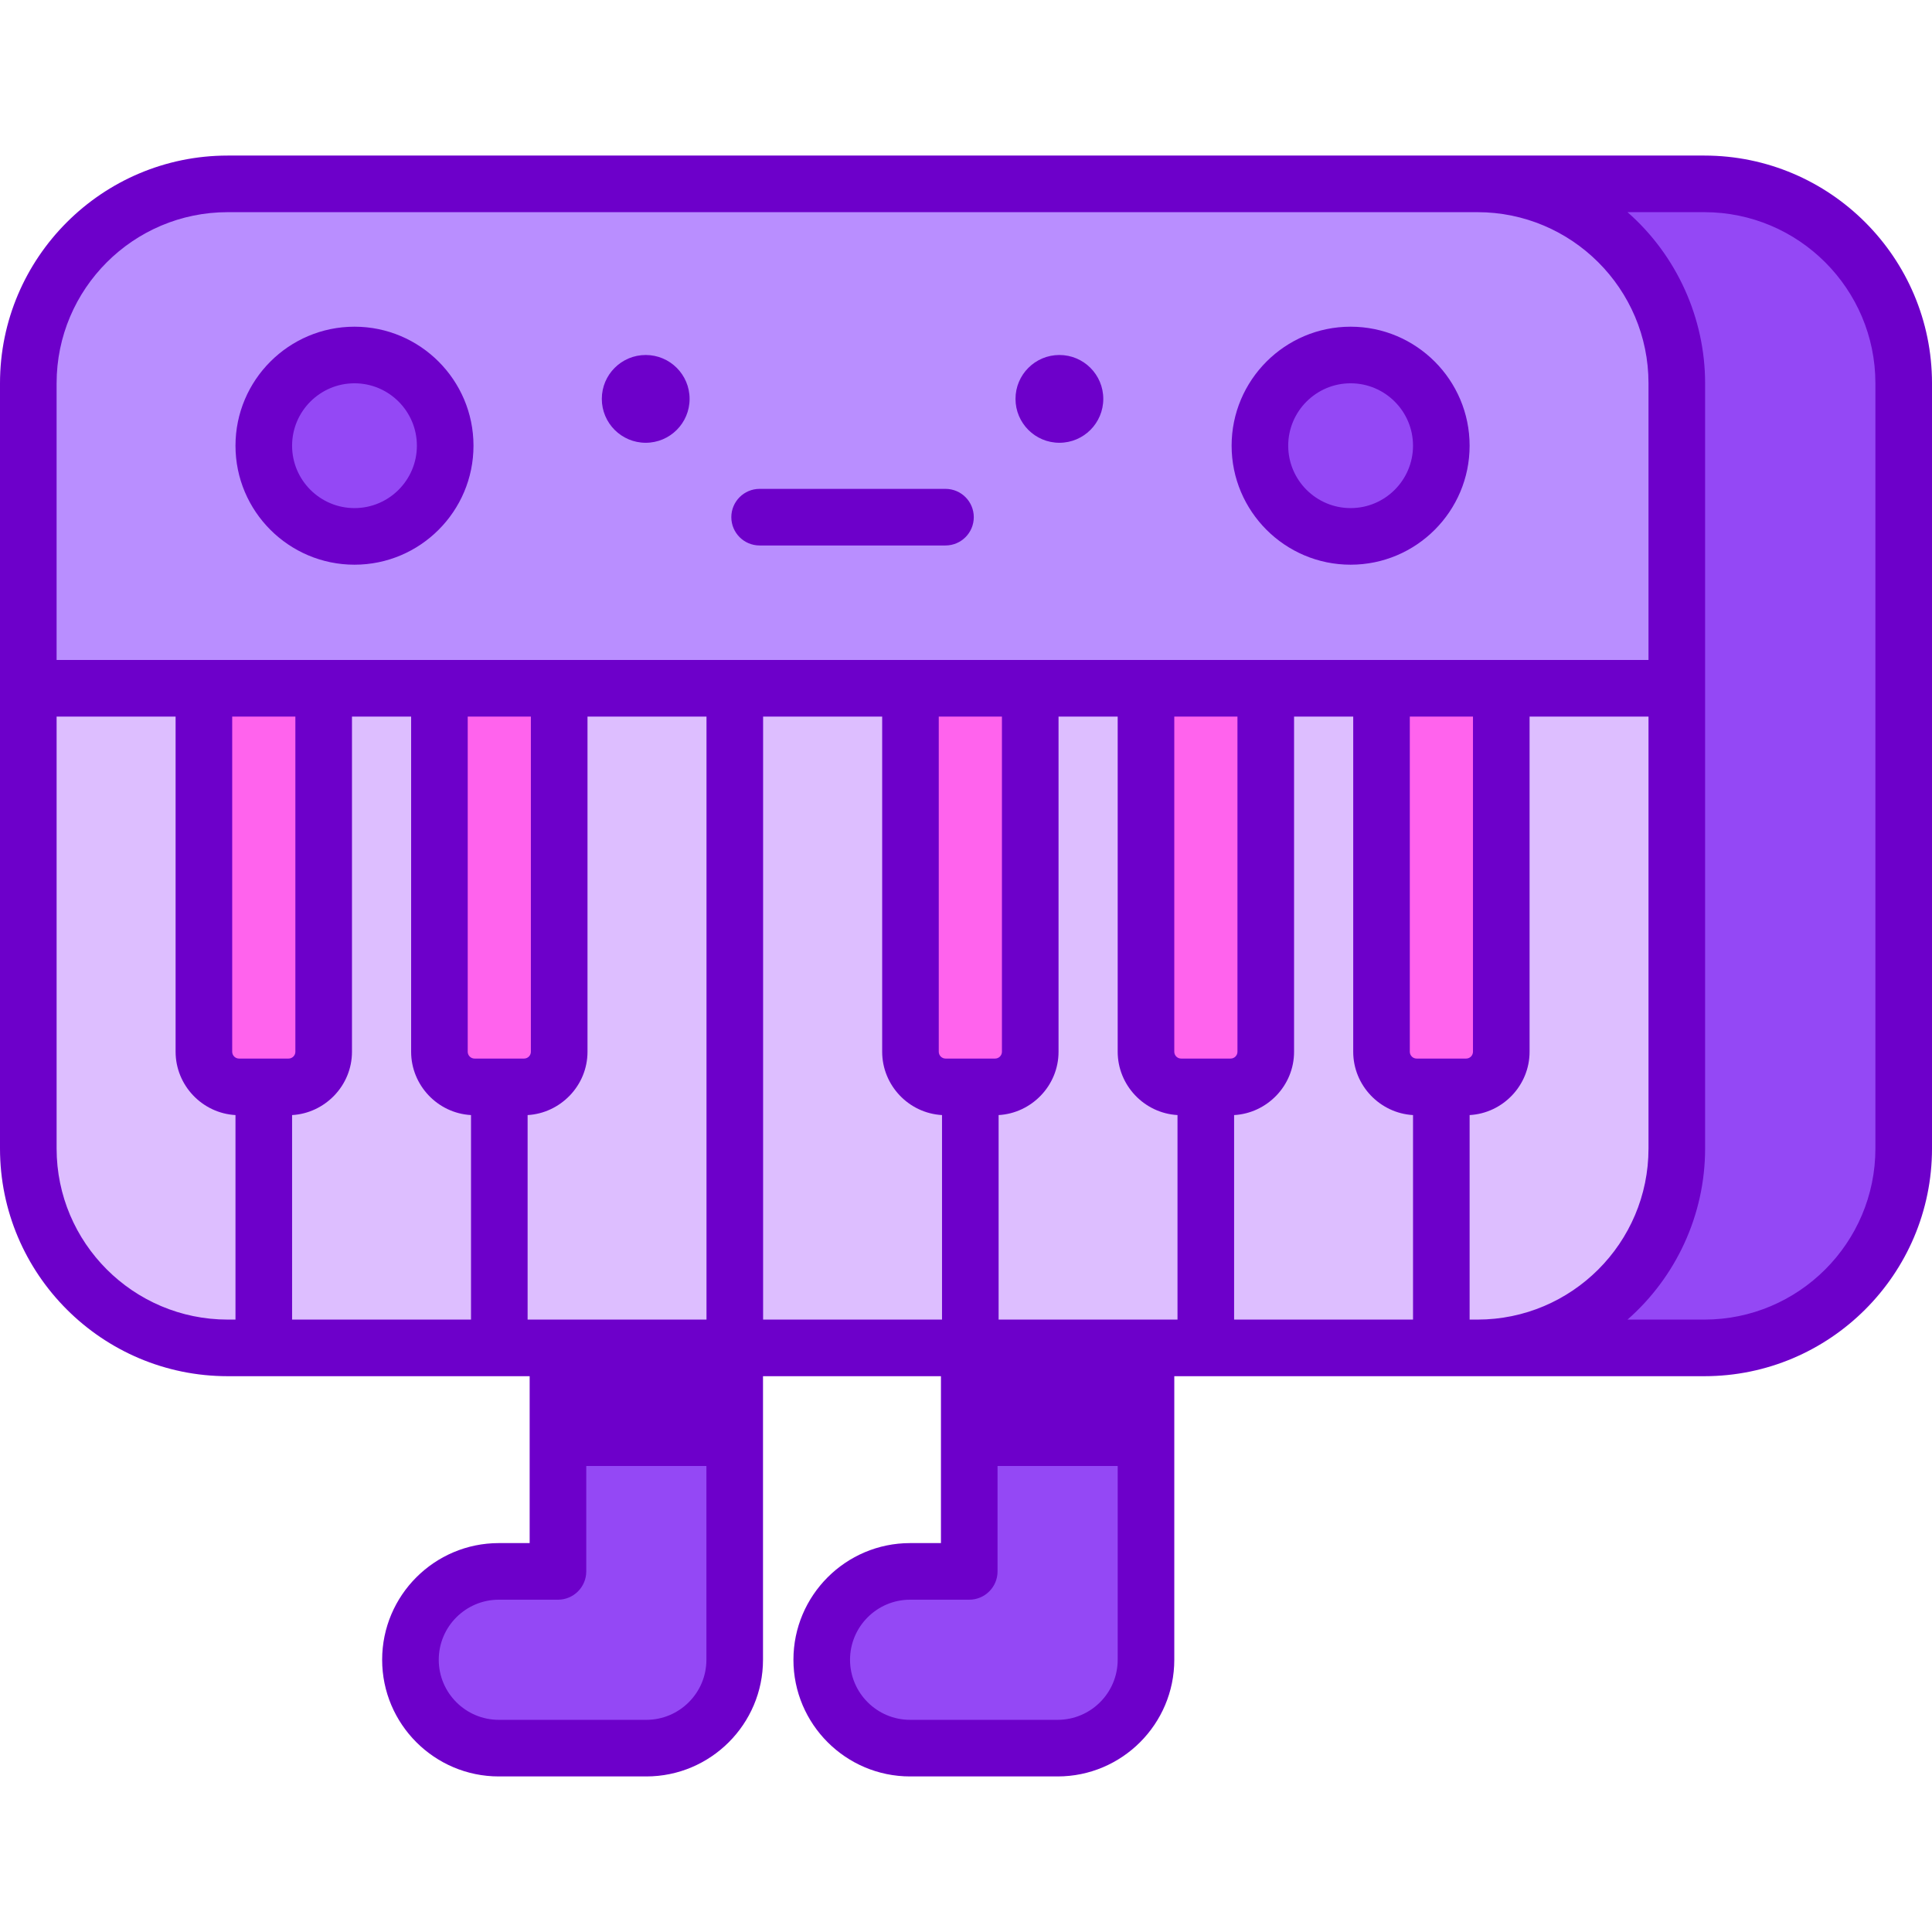 <svg id="Capa_1" enable-background="new 0 0 512 512" height="512" viewBox="0 0 512 512" width="512" xmlns="http://www.w3.org/2000/svg"><g><path d="m504.5 101.571v202.801c0 29.183-23.661 52.835-52.835 52.835h-60.131c29.173 0 52.835-23.651 52.835-52.835v-202.801c0-29.183-23.661-52.845-52.835-52.845h60.131c29.174 0 52.835 23.661 52.835 52.845z" fill="#9448f5"/><path d="m444.37 101.571v80.836h-436.87v-80.836c0-29.183 23.661-52.845 52.845-52.845h331.19c29.173 0 52.835 23.661 52.835 52.845z" fill="#b98eff"/><path d="m63.346 288.03c-5.142 0-9.311-4.169-9.311-9.311v-96.313h-46.535v121.965c0 29.183 23.661 52.835 52.845 52.835h9.561v-69.176z" fill="#ddbeff"/><path d="m54.036 182.406v96.313c0 5.142 4.169 9.311 9.311 9.311h13.119c5.142 0 9.311-4.169 9.311-9.311v-96.313z" fill="#ff63ed"/><path d="m125.762 288.03c-5.142 0-9.311-4.169-9.311-9.311v-96.313h-30.675v96.313c0 5.142-4.169 9.311-9.311 9.311h-6.56v69.176h62.416v-69.176z" fill="#ddbeff"/><path d="m148.192 182.406v96.313c0 5.142-4.169 9.311-9.311 9.311h-6.56v69.176h62.406v-174.8z" fill="#ddbeff"/><path d="m116.451 182.406v96.313c0 5.142 4.169 9.311 9.311 9.311h13.119c5.142 0 9.311-4.169 9.311-9.311v-96.313z" fill="#ff63ed"/><path d="m250.593 288.03c-5.142 0-9.311-4.169-9.311-9.311v-96.313h-46.555v174.8h62.416v-69.176z" fill="#ddbeff"/><path d="m241.283 182.406v96.313c0 5.142 4.169 9.311 9.311 9.311h13.119c5.142 0 9.311-4.169 9.311-9.311v-96.313z" fill="#ff63ed"/><path d="m313.009 288.03c-5.142 0-9.311-4.169-9.311-9.311v-96.313h-30.675v96.313c0 5.142-4.169 9.311-9.311 9.311h-6.57v69.176h62.406v-69.176z" fill="#ddbeff"/><path d="m303.698 182.406v96.313c0 5.142 4.169 9.311 9.311 9.311h13.119c5.142 0 9.311-4.169 9.311-9.311v-96.313z" fill="#ff63ed"/><path d="m375.425 288.03c-5.142 0-9.311-4.169-9.311-9.311v-96.313h-30.675v96.313c0 5.142-4.169 9.311-9.311 9.311h-6.58v69.176h62.416v-69.176z" fill="#ddbeff"/><path d="m397.855 182.406v96.313c0 5.142-4.169 9.311-9.311 9.311h-6.58v69.176h9.571c29.173 0 52.835-23.651 52.835-52.835v-121.965z" fill="#ddbeff"/><path d="m366.114 182.406v96.313c0 5.142 4.169 9.311 9.311 9.311h13.119c5.142 0 9.311-4.169 9.311-9.311v-96.313z" fill="#ff63ed"/><circle cx="93.943" cy="118.114" fill="#9448f5" r="24.037"/><circle cx="357.927" cy="118.114" fill="#9448f5" r="24.037"/><g><path d="m303.698 357.206v82.649c0 12.934-10.485 23.419-23.419 23.419h-39.092c-12.934 0-23.419-10.485-23.419-23.419s10.485-23.419 23.419-23.419h15.673v-59.23z" fill="#9448f5"/></g><g><path d="m194.703 357.206v82.649c0 12.934-10.485 23.419-23.419 23.419h-39.092c-12.934 0-23.419-10.485-23.419-23.419s10.485-23.419 23.419-23.419h15.673v-59.23z" fill="#9448f5"/></g><g fill="#6d00ca"><path d="m147.865 357.206h46.838v31.295h-46.838z"/><path d="m256.86 357.206h46.838v31.295h-46.838z"/><g><path d="m451.665 41.226c-18.444 0-370.927 0-391.319 0-33.275 0-60.346 27.07-60.346 60.345v202.801c0 33.269 27.071 60.335 60.346 60.335h80.019v44.229h-8.172c-17.049 0-30.92 13.87-30.92 30.919s13.871 30.919 30.92 30.919h39.092c17.049 0 30.919-13.871 30.919-30.919v-75.148h47.156v44.229h-8.173c-17.049 0-30.919 13.87-30.919 30.919s13.87 30.919 30.919 30.919h39.093c17.049 0 30.919-13.871 30.919-30.919v-75.148h140.467c33.269 0 60.335-27.066 60.335-60.335v-202.801c-.001-33.275-27.067-60.345-60.336-60.345zm-436.665 60.345c0-25.003 20.342-45.345 45.346-45.345h331.189c24.943 0 45.335 20.288 45.335 45.345v73.335c-82.521 0-338.388 0-421.87 0zm421.87 202.8c0 24.998-20.337 45.335-45.335 45.335h-2.071v-54.201c8.806-.479 15.891-7.861 15.891-16.786v-88.813h31.516v114.465zm-63.256-114.465h16.74v88.813c0 .999-.813 1.811-1.811 1.811-4.624 0-8.532 0-13.119 0-.998 0-1.811-.813-1.811-1.811v-88.813zm-45.675 88.813c0 .999-.813 1.811-1.812 1.811-4.617 0-8.535 0-13.119 0-.998 0-1.811-.813-1.811-1.811v-88.813h16.741v88.813zm-63.296 70.987v-54.201c8.647-.475 15.881-7.726 15.881-16.786v-88.813h15.675v88.813c0 8.854 7.001 16.284 15.851 16.784v54.203c-22.114 0-26.072 0-47.407 0zm-15.861-159.8h16.741v88.813c0 .999-.813 1.811-1.811 1.811-4.613 0-8.503 0-13.119 0-.999 0-1.812-.813-1.812-1.811v-88.813zm-108.09 88.813c0 .999-.813 1.811-1.812 1.811-4.588 0-8.531 0-13.119 0-.998 0-1.811-.813-1.811-1.811v-88.813h16.741v88.813zm-62.416 0c0 .999-.813 1.811-1.811 1.811-4.588 0-8.531 0-13.119 0-.999 0-1.812-.813-1.812-1.811v-88.813h16.741v88.813zm-63.276 25.652v-114.465h31.535v88.813c0 8.876 7.027 16.296 15.871 16.785v54.202h-2.061c-25.003 0-45.345-20.337-45.345-45.335zm62.406-8.866c8.648-.479 15.87-7.736 15.87-16.785v-88.813h15.675v88.813c0 8.847 6.997 16.294 15.87 16.785v54.202h-47.415zm62.415 0c8.595-.476 15.871-7.689 15.871-16.785v-88.813h31.535v159.8c-15.476 0-33.818 0-47.406 0zm47.382 144.35c0 8.778-7.142 15.919-15.919 15.919h-39.092c-8.778 0-15.92-7.142-15.92-15.919s7.142-15.919 15.92-15.919h15.672c4.143 0 7.5-3.358 7.5-7.5v-51.729h31.839zm15.025-249.949h31.555v88.813c0 8.869 7.003 16.289 15.86 16.785v54.202h-47.415zm93.97 249.949c0 8.778-7.142 15.919-15.919 15.919h-39.093c-8.777 0-15.919-7.142-15.919-15.919s7.142-15.919 15.919-15.919h15.673c4.143 0 7.5-3.358 7.5-7.5v-51.729h31.839zm30.851-144.349c8.659-.469 15.891-7.722 15.891-16.786v-88.813h15.675v88.813c0 8.951 7.098 16.288 15.85 16.784v54.203h-47.415v-54.201zm169.951 8.865c0 24.998-20.337 45.335-45.335 45.335h-20.358c12.749-11.187 20.563-27.614 20.563-45.335 0-7.369 0-195.446 0-202.801 0-17.256-7.513-33.897-20.566-45.345h20.361c24.998 0 45.335 20.342 45.335 45.345z"/><circle cx="280.751" cy="105.708" r="11.631"/><path d="m201.308 144.555h49.255c4.143 0 7.5-3.358 7.5-7.5s-3.357-7.5-7.5-7.5h-49.255c-4.143 0-7.5 3.358-7.5 7.5s3.357 7.5 7.5 7.5z"/><circle cx="171.119" cy="105.708" r="11.631"/><path d="m93.943 149.651c17.39 0 31.537-14.147 31.537-31.537s-14.147-31.537-31.537-31.537-31.537 14.147-31.537 31.537 14.148 31.537 31.537 31.537zm0-48.074c9.118 0 16.537 7.418 16.537 16.537s-7.419 16.537-16.537 16.537-16.537-7.418-16.537-16.537 7.419-16.537 16.537-16.537z"/><path d="m357.927 149.651c17.39 0 31.537-14.147 31.537-31.537s-14.147-31.537-31.537-31.537-31.537 14.147-31.537 31.537 14.147 31.537 31.537 31.537zm0-48.074c9.118 0 16.537 7.418 16.537 16.537s-7.419 16.537-16.537 16.537-16.537-7.418-16.537-16.537 7.419-16.537 16.537-16.537z"/></g></g></g></svg>